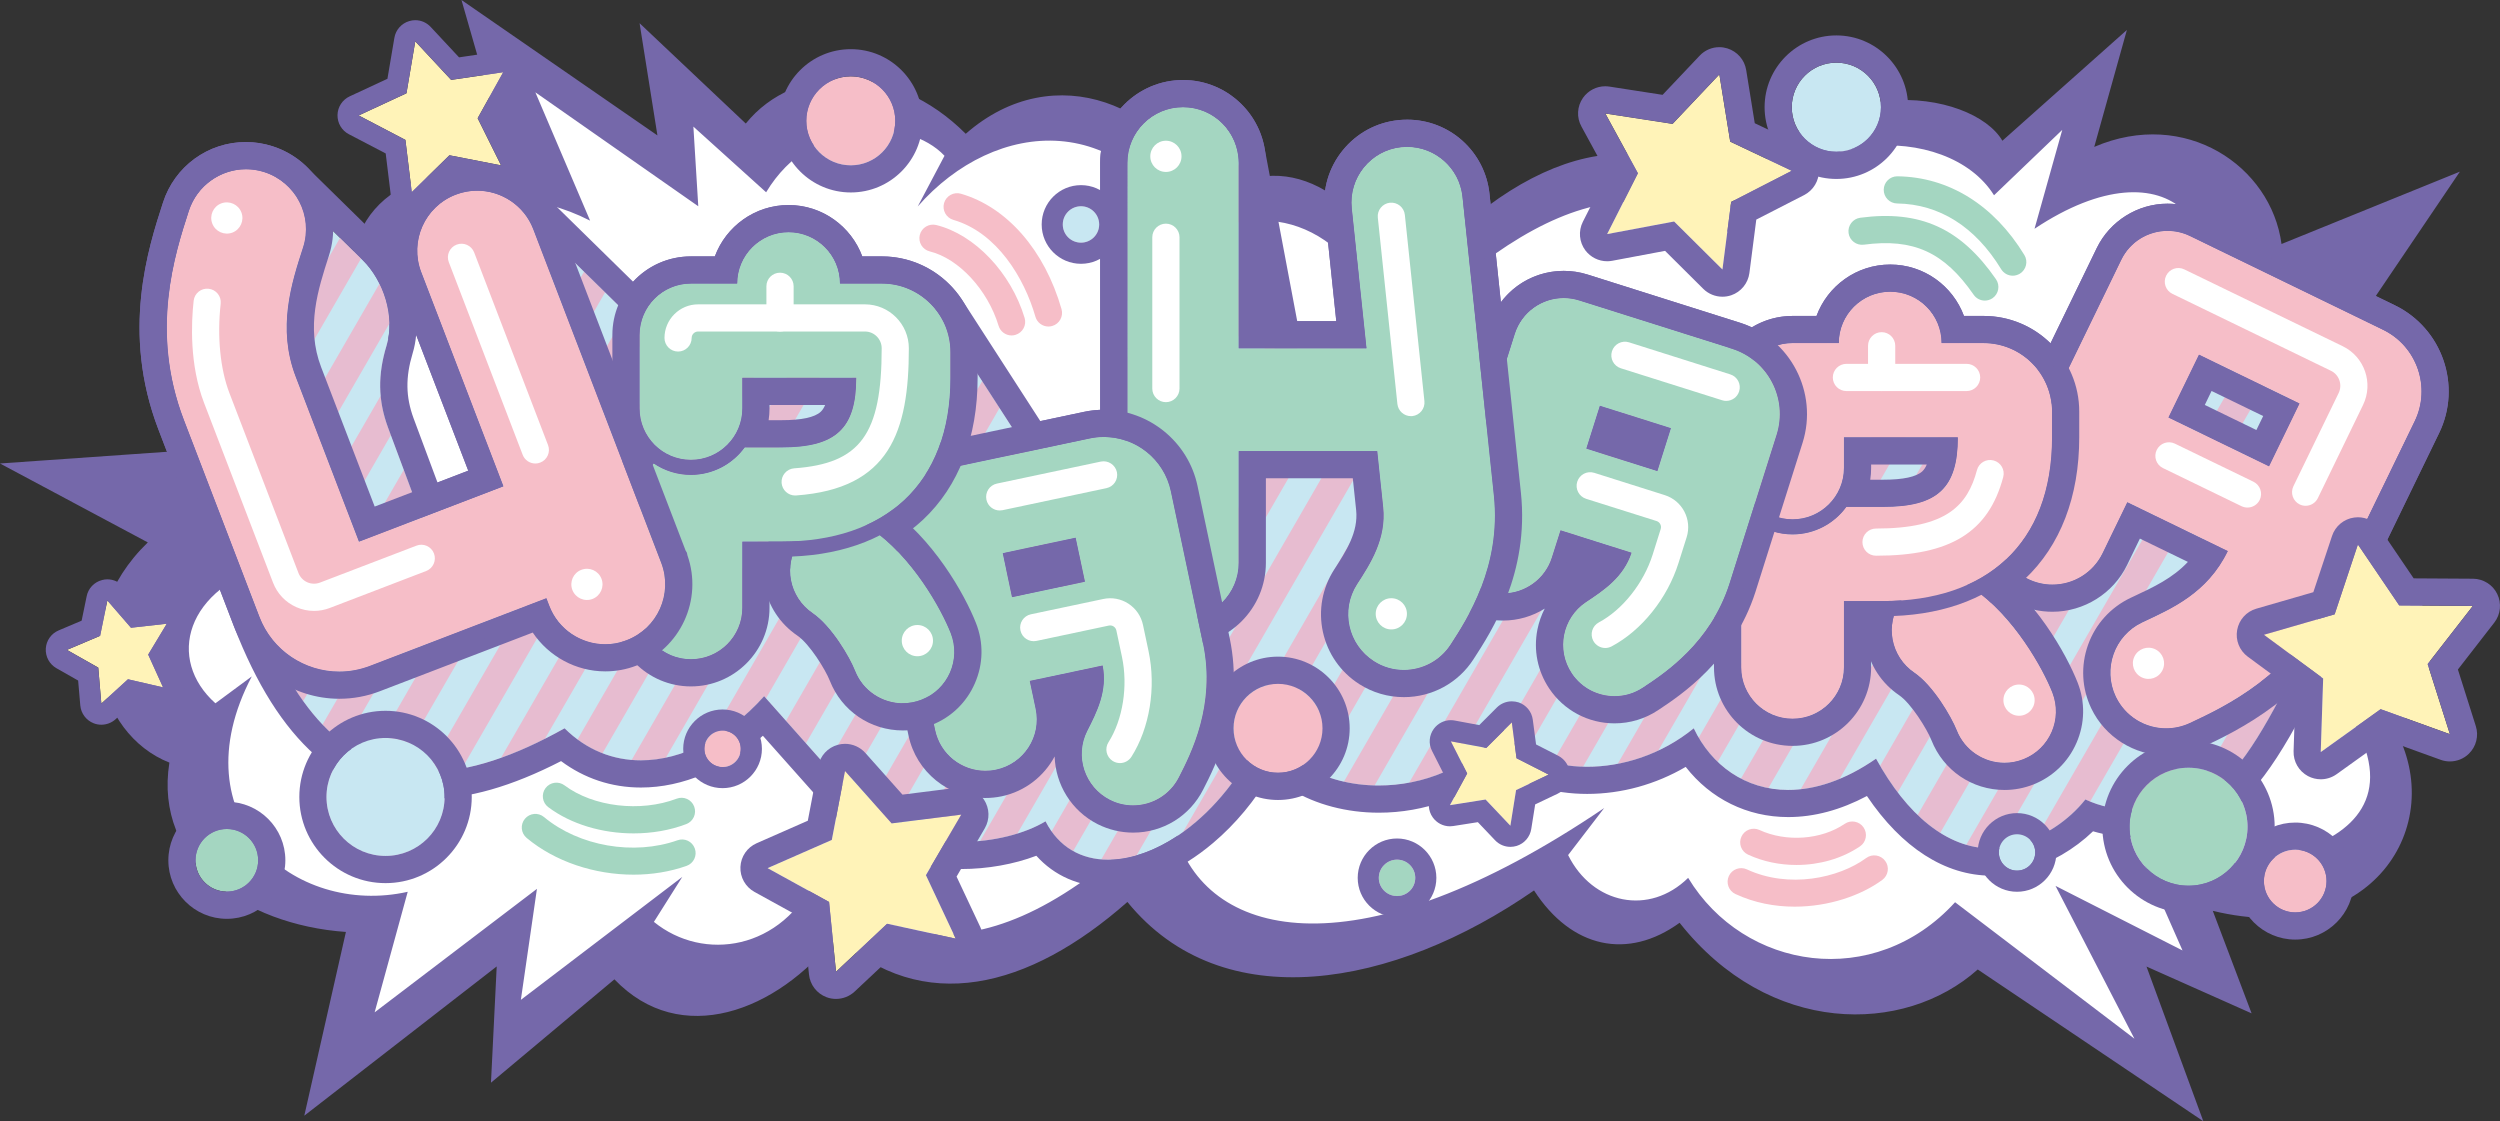 <?xml version="1.0" encoding="utf-8"?>
<!-- Generator: Adobe Illustrator 27.0.1, SVG Export Plug-In . SVG Version: 6.00 Build 0)  -->
<svg version="1.1" id="레이어_1" xmlns="http://www.w3.org/2000/svg" xmlns:xlink="http://www.w3.org/1999/xlink" x="0px"
	 y="0px" viewBox="0 0 720 322.915" enable-background="new 0 0 720 322.915" xml:space="preserve">
<rect x="0" y="0" width="720" height="322.915" fill="#333333" stroke="none"/>
<path fill="#7568AA" d="M176.952,282.049L141.4,311.816l1.651-33.484l-55.414,42.986L99.622,268.4
	c-29.351-2.067-55.387-20.251-50.837-48.77c-21.097-8.281-29.767-40.692-6.214-63.413L0,133.483l64.902-4.55
	c2.886-17.366,17.353-32.665,38.021-38.034c-6.495-22.425,5.033-45.362,44.194-41.389L132.905,0l56.434,39.001l-5.14-32.316
	l30.586,28.894c14.173-17.541,43-17.447,63.346,2.953c25.634-22.466,58.514-8.186,69.546,19.997
	c19.178-16.655,42.745-6.294,56.635,24.52c30.706-38.021,69.922-52.18,94.092-23.486c24.748-41.524,69.773-33.619,78.282-19.031
	l35.86-31.914l-9.408,33.686c26.264-11.274,50.944,5.542,53.937,27.968l51.374-20.842l-35.404,52.34
	c19.098,3.838,25.741,32.841,4,48.167c18.279,8.858,34.088,41.108,12.575,59.816c15.676,28.049-6.778,63.601-52.34,52.569
	l11.18,29.526l-30.278-13.488l16.374,44.557l-64.969-43.711c-21.258,18.964-60.125,19.178-85.866-13.448
	c-14.883,10.79-31.136,7.382-41.926-9.314c-40.396,28.023-89.731,36.96-117.108,3.315c-28.439,25.097-59.064,32.76-83.866,9.877
	C223.736,291.417,195.969,301.898,176.952,282.049"/>
<path fill="#FFFFFF" d="M338.904,241.118l8.978-21.285c-54.152,62.621-89.905,55.803-112.653,32.452
	c-9.918,21.5-32.653,24.802-46.905,13.219l8.173-12.951l-46.489,35.404l4.63-31.968l-46.744,35.565l9.529-34.72
	c-32.572,7.341-66.392-21.097-44.906-62.03l-10.481,7.744c-14.119-12.602-8.911-33.31,17.259-40.491
	c-9.475-28.988,11.596-77.786,64.728-64.07l-20.399-9.099c-12.602-22.923,15.031-41.282,46.328-25.338l-15.769-36.961l46.919,32.814
	l-1.409-22.936l20.95,18.91c13.219-22.05,40.946-21.621,51.374-10.509l-7.717,14.602c22.171-25.338,60.406-29.337,80.068,13.233
	c12.991-16.092,42.745-11.663,53.683,19.312l-15.098,26.023c51.643-58.339,84.859-72.539,117.391-49.428
	c14.615-32.519,60.527-33.82,73.934-12.374l19.648-18.829l-7.985,28.479c39.161-26.09,61.346,0.604,41.818,33.699
	c34.585,2.751,53.173,28.747,33.807,43.147l-13.77-0.831c28.935,15.715,52.85,45.375,25.016,58.608
	c34.196,45.966-30.263,51.991-55.817,46.972l11.569,26.251l-36.584-18.602l22.734,44.02l-51.656-39.309
	c-23.272,25.527-60.769,19.608-76.874-7.019c-11.166,10.978-27.539,7.623-34.572-6.562l10.388-13.542
	C391.177,280.669,348.459,270.631,338.904,241.118"/>
<g>
	<defs>
		<path id="SVGID_1_" d="M324.682,46.908v80.149c-3.369-1.248-7.099-1.57-10.871-0.779l-17.85,3.785l-25.405-39.336
			c-3.677-5.663-9.878-9.032-16.561-9.032h-12.092c0-8.2-6.617-14.83-14.803-14.83c-8.16,0-14.79,6.63-14.79,14.83h-13.326
			c-7.355,0-13.474,5.395-14.602,12.441l-34.303-33.659c-4.657-5.033-12.051-7.006-18.842-4.402
			c-8.898,3.422-13.354,13.407-9.931,22.305l23.661,61.668l-23.553,9.06l-9.663-25.943c-2.926-7.998-2.939-15.299-0.416-23.634
			c2.51-8.334-0.899-18.762-6.871-24.613c0,0-20.883-20.547-20.896-20.547c-1.973-2.161-4.509-3.852-7.489-4.804
			c-9.085-2.899-18.802,2.12-21.701,11.206c-4.201,12.951-11.233,34.599-1.436,60.138l21.742,56.662
			c19.205,49.684,48.891,54.005,87.919,32.183c15.675,15.555,39.43,10.763,57.481-9.247l27.11,30.519
			c13.461,15.151,40.947,13.313,53.938,5.529c11.542,22.869,49.133,8.938,64.258-30.425c3.583,22.023,45.684,29.7,67.412,3.624
			c7.341,13.299,35.176,16.145,54.998,0c8.2,17.219,28.814,25.151,52.502,8.724c10.522,19.218,25.002,29.445,40.785,24.721
			c7.623-2.268,14.602-6.791,19.5-12.951c9.113,4.268,21.607,4.442,34.612-1.596c7.247-3.342,15.568-15.367,24.895-34.558
			l35.323-72.767c4.764-9.798,0.671-21.594-9.127-26.358l-55.575-26.99c-7.354-3.57-16.212-0.509-19.782,6.845l-20.091,41.376
			c-1.167-9.797-9.488-17.38-19.581-17.38h-12.079c0-8.173-6.63-14.803-14.803-14.803c-8.173,0-14.789,6.63-14.789,14.803h-13.34
			c-4.402,0-8.361,1.945-11.072,5.006c-1.852-1.463-3.986-2.644-6.375-3.395l-43.98-13.904c-7.797-2.456-16.105,1.865-18.561,9.663
			l-8.2,25.928l-6.885-65.466c-0.94-8.804-8.804-15.192-17.622-14.279c-8.817,0.926-15.192,8.83-14.266,17.634l4.241,40.302h-26.425
			l-10.656-56.407c-1.396-7.408-7.905-13.031-15.729-13.031C331.862,30.871,324.682,38.05,324.682,46.908"/>
	</defs>
	<clipPath id="SVGID_00000122678115463616993200000001596417478577197483_">
		<use xlink:href="#SVGID_1_"  overflow="visible"/>
	</clipPath>
	
		<rect x="18.503" y="-15.485" clip-path="url(#SVGID_00000122678115463616993200000001596417478577197483_)" fill="#C8E7F2" width="683.219" height="328.686"/>
	<path clip-path="url(#SVGID_00000122678115463616993200000001596417478577197483_)" fill="#E7BCD0" d="M620.842-15.486
		L431.048,313.2h9.488L630.317-15.486H620.842z M488.005-15.486L298.223,313.2h9.488L497.493-15.486H488.005z M601.852-15.486
		L412.071,313.2h9.488L611.34-15.486H601.852z M639.806-15.486L450.024,313.2h9.488L649.294-15.486H639.806z M658.783-15.486
		L469.001,313.2h9.488L668.271-15.486H658.783z M582.875-15.486L393.094,313.2h9.488L592.363-15.486H582.875z M525.958-15.486
		L336.177,313.2h9.475L535.447-15.486H525.958z M506.982-15.486L317.2,313.2h9.488L516.47-15.486H506.982z M677.76-15.486
		L487.978,313.2h9.488L687.248-15.486H677.76z M544.935-15.486L355.154,313.2h9.475L554.41-15.486H544.935z M563.912-15.486
		L374.117,313.2h9.488L573.387-15.486H563.912z M668.245,313.2l33.471-57.977v-16.44L658.756,313.2H668.245z M469.028-15.486
		L279.246,313.2h9.488L478.516-15.486H469.028z M649.268,313.2l52.447-90.844v-16.427L639.779,313.2H649.268z M701.715,313.2v-8.683
		l-5.006,8.683H701.715z M687.221,313.2l14.494-25.124v-16.413L677.733,313.2H687.221z M696.736-15.486L506.955,313.2h9.488
		L701.715-7.701v-7.784H696.736z M630.291,313.2l71.424-123.725v-16.414l-80.9,140.139H630.291z M554.397,313.2L701.715,58.033
		V41.606L544.909,313.2H554.397z M535.42,313.2L701.715,25.166V8.739L525.932,313.2H535.42z M592.337,313.2l109.378-189.447v-16.427
		L582.848,313.2H592.337z M573.36,313.2L701.715,90.9V74.46L563.885,313.2H573.36z M611.327,313.2l90.388-156.579v-16.427
		L601.839,313.2H611.327z M89.491-15.486L18.51,107.448v16.427L98.98-15.486H89.491z M146.435-15.486L18.51,206.049v16.414
		L155.924-15.486H146.435z M165.412-15.486L18.51,238.903v16.441l156.391-270.83H165.412z M203.366-15.486L18.51,304.651v8.549
		h4.536L212.854-15.486H203.366z M184.403-15.486L18.51,271.771v16.427L193.878-15.486H184.403z M127.472-15.486L18.51,173.183
		v16.413L136.947-15.486H127.472z M70.515-15.486L18.51,74.581v16.427L79.99-15.486H70.515z M18.51-15.486v7.865l4.55-7.865H18.51z
		 M32.548-15.486L18.51,8.833v16.414l23.527-40.732H32.548z M108.468-15.486L18.51,140.315v16.427L117.97-15.486H108.468z
		 M222.343-15.486L32.534,313.2h9.488L231.831-15.486H222.343z M51.525-15.486L18.51,41.713v16.414l42.504-73.613H51.525z
		 M412.097-15.486L222.316,313.2h9.488L421.586-15.486H412.097z M393.121-15.486L203.339,313.2h9.488L402.609-15.486H393.121z
		 M241.32-15.486L51.511,313.2H61L250.808-15.486H241.32z M431.074-15.486L241.293,313.2h9.488L440.563-15.486H431.074z
		 M450.051-15.486L260.27,313.2h9.488L459.539-15.486H450.051z M355.18-15.486L165.399,313.2h9.475L364.656-15.486H355.18z
		 M374.157-15.486L184.376,313.2h9.475L383.632-15.486H374.157z M260.297-15.486L70.488,313.2h9.488L269.785-15.486H260.297z
		 M279.273-15.486L89.465,313.2h9.488L288.748-15.486H279.273z M336.203-15.486L146.408,313.2h9.488L345.679-15.486H336.203z
		 M298.25-15.486L108.442,313.2h9.502L307.725-15.486H298.25z M317.227-15.486L127.445,313.2h9.475L326.715-15.486H317.227z"/>
</g>
<path fill="#7568AA" d="M340.713,30.867c7.837,0,14.333,5.623,15.742,13.045l10.643,56.407h26.439l-4.241-40.316
	c-0.926-8.803,5.449-16.695,14.266-17.621c0.564-0.053,1.128-0.08,1.691-0.08c8.106,0,15.058,6.12,15.93,14.346l6.871,65.467
	l8.2-25.943c2-6.294,7.824-10.333,14.105-10.333c1.477,0,2.98,0.228,4.456,0.698l43.993,13.89c2.389,0.765,4.523,1.919,6.361,3.409
	c2.724-3.073,6.67-5.02,11.085-5.02h13.327c0-8.173,6.63-14.803,14.803-14.803c8.173,0,14.789,6.63,14.789,14.803h12.092
	c10.093,0,18.413,7.583,19.581,17.38l20.078-41.362c2.563-5.274,7.837-8.335,13.326-8.335c2.174,0,4.375,0.47,6.456,1.477
	l55.575,26.989c9.797,4.764,13.89,16.561,9.139,26.371l-35.337,72.754c-9.314,19.191-17.648,31.216-24.895,34.571
	c-6.939,3.221-13.757,4.671-19.97,4.671c-5.422,0-10.401-1.101-14.628-3.087c-4.898,6.161-11.877,10.697-19.5,12.964
	c-2.577,0.765-5.113,1.141-7.61,1.141c-12.789,0-24.385-9.784-33.176-25.862c-9.059,6.281-17.661,9.006-25.311,9.006
	c-12.334,0-22.144-7.113-27.19-17.742c-9.448,7.69-20.695,11.072-30.693,11.072c-10.992,0-20.467-4.093-24.305-11.072
	c-9.609,11.542-23.231,16.467-35.726,16.467c-15.729,0-29.7-7.81-31.7-20.077c-10.173,26.465-30.518,41.443-46.247,41.443
	c-7.663,0-14.226-3.557-18.011-11.045c-5.959,3.583-14.977,5.918-24.291,5.918c-10.978,0-22.359-3.235-29.646-11.434l-27.11-30.518
	c-10.777,11.958-23.593,18.467-35.498,18.467c-8.039,0-15.662-2.966-21.97-9.22c-14.347,8.026-27.418,12.521-39.189,12.521
	c-20.252,0-36.585-13.286-48.731-44.704l-21.741-56.662c-9.797-25.526-2.765-47.187,1.436-60.138
	c2.335-7.341,9.126-12.025,16.44-12.025c1.745,0,3.503,0.269,5.248,0.819c2.979,0.953,5.516,2.643,7.489,4.804
	c0.014,0.014,20.91,20.547,20.91,20.547c5.959,5.851,9.381,16.279,6.858,24.613c-2.523,8.348-2.51,15.649,0.43,23.634l9.663,25.942
	l23.553-9.046l-23.674-61.681c-3.409-8.897,1.033-18.883,9.945-22.305c2.027-0.765,4.107-1.141,6.16-1.141
	c4.805,0,9.421,2.027,12.683,5.543l34.303,33.659c1.128-7.046,7.234-12.454,14.602-12.454h13.326c0-8.173,6.617-14.803,14.79-14.803
	c8.173,0,14.803,6.63,14.803,14.803h12.079c6.697,0,12.897,3.381,16.561,9.045l25.418,39.336l17.85-3.771
	c1.369-0.309,2.738-0.443,4.093-0.443c2.348,0,4.644,0.43,6.777,1.208V46.904C324.689,38.046,331.856,30.867,340.713,30.867
	 M340.713,23.042c-13.152,0-23.862,10.696-23.862,23.862v71.129c-1.557,0.053-3.127,0.255-4.657,0.577l-12.575,2.671L277.14,86.468
	c-5.14-7.905-13.783-12.629-23.151-12.629h-5.65c-3.194-8.616-11.502-14.789-21.232-14.789c-9.717,0-18.038,6.174-21.231,14.789
	h-6.885c-6.576,0-12.522,2.765-16.669,7.288l-26.64-26.13c-4.724-5.019-11.381-7.905-18.279-7.905c-3.073,0-6.093,0.564-8.965,1.664
	c-6.267,2.416-11.22,7.113-13.944,13.232c-1.422,3.181-2.16,6.536-2.201,9.918c-0.725-0.899-1.503-1.772-2.321-2.577L99.503,59.05
	l-7.18-7.045l-2.375-2.335c-0.228-0.229-0.456-0.456-0.685-0.671c-2.952-3.195-6.683-5.583-10.817-6.899
	c-2.469-0.778-5.033-1.194-7.623-1.194c-10.965,0-20.574,7.032-23.902,17.487c-4.214,12.978-12.079,37.216-1.288,65.318
	l21.741,56.663c6.469,16.735,14.132,28.881,23.419,37.162c9.341,8.348,20.332,12.561,32.626,12.561
	c11.421,0,23.942-3.583,38.168-10.898c6.71,4.993,14.548,7.61,22.99,7.61c12.038,0,24.291-5.247,35.135-14.91l21.621,24.318
	c8.052,9.073,20.654,14.065,35.498,14.065c7.556,0,15.206-1.383,21.634-3.825c5.154,5.758,12.374,8.951,20.668,8.951
	c9.891,0,20.641-4.482,30.264-12.656c6.402-5.408,12.011-12.159,16.588-19.902c1.771,1.705,3.784,3.248,6.012,4.617
	c6.966,4.241,15.863,6.59,25.083,6.59c13.22,0,25.728-4.631,35.431-12.898c6.093,4.778,14.722,7.489,24.6,7.489
	c9.918,0,19.741-2.738,28.371-7.784c7.14,9.18,17.688,14.454,29.512,14.454c7.489,0,15.085-2.04,22.681-6.066
	c9.998,14.857,22.506,22.936,35.806,22.936c3.275,0,6.576-0.51,9.851-1.476c7.355-2.201,14.092-6.133,19.46-11.3
	c3.919,1.154,8.119,1.745,12.427,1.745c7.717,0,15.541-1.812,23.258-5.396c8.884-4.12,17.97-16.266,28.639-38.262l35.337-72.754
	c6.644-13.662,0.913-30.183-12.749-36.827l-55.589-26.976c-3.1-1.516-6.429-2.281-9.864-2.281c-8.616,0-16.601,5.006-20.373,12.75
	l-13.326,27.458c-4.993-4.912-11.837-7.878-19.286-7.878h-5.65c-3.194-8.643-11.515-14.803-21.232-14.803
	c-9.73,0-18.037,6.16-21.232,14.803h-6.898c-4.16,0-8.213,1.154-11.716,3.288c-1.087-0.509-2.215-0.94-3.369-1.315l-43.98-13.904
	c-2.228-0.698-4.523-1.047-6.831-1.047c-7.301,0-13.931,3.449-18.118,9.046l-3.275-31.217
	c-1.288-12.199-11.475-21.379-23.714-21.379c-0.832,0-1.678,0.053-2.51,0.134c-6.348,0.657-12.038,3.757-16.051,8.71
	c-4.013,4.952-5.851,11.18-5.181,17.514h0.014c0.174,1.798,0.819,8.025,3.315,31.659h-11.247l-9.435-50.019
	C362.012,31.202,352.161,23.042,340.713,23.042 M125.996,138.956l-6.898-18.52c-2.255-6.174-2.335-11.757-0.269-18.642
	c0.523-1.705,0.859-3.49,1.02-5.328l15.004,39.081L125.996,138.956z"/>
<rect x="361.79" y="78.85" fill="#7568AA" width="7.18" height="16.198"/>
<path fill="#7568AA" d="M624.247,66.498c2.175,0,4.375,0.47,6.469,1.476l55.562,26.99c9.811,4.764,13.891,16.561,9.14,26.371
	l-24.949,51.388c-10.576,21.741-29.431,30.653-39.753,35.497c-2.227,1.034-4.563,1.53-6.871,1.53
	c-5.999,0-11.743-3.355-14.495-9.126c-3.798-7.999-0.389-17.568,7.596-21.365c8.442-3.96,18.762-8.375,24.667-20.547l-28.948-14.065
	l-7.126,14.696c-2.778,5.691-8.495,9.019-14.44,9.019c-2.348,0-4.738-0.523-6.992-1.61c-7.959-3.865-11.287-13.461-7.408-21.419
	l34.236-70.499C613.484,69.558,618.758,66.498,624.247,66.498 M653.478,134.299l8.777-18.091l-28.948-14.065l-8.791,18.104
	L653.478,134.299 M624.247,58.661c-8.602,0-16.601,5.006-20.359,12.75l-34.236,70.499c-5.744,11.837-0.791,26.143,11.045,31.887
	c3.275,1.597,6.778,2.389,10.401,2.389c9.086,0,17.514-5.261,21.487-13.421l3.704-7.65l13.823,6.71
	c-4.375,4.697-9.971,7.301-15.447,9.864l-1.033,0.483c-5.798,2.765-10.147,7.569-12.28,13.568
	c-2.134,6.012-1.812,12.481,0.926,18.252c3.932,8.254,12.401,13.582,21.567,13.582c3.543,0,6.965-0.752,10.2-2.255
	c10.266-4.831,31.646-14.857,43.456-39.174l24.949-51.401c6.643-13.662,0.926-30.183-12.75-36.827l-55.575-26.976
	C631.012,59.426,627.697,58.661,624.247,58.661 M634.984,116.624l1.945-4.026l14.87,7.221l-1.959,4.026L634.984,116.624z"/>
<path fill="#F6BEC8" d="M686.287,94.957l-55.575-26.989c-7.355-3.557-16.212-0.496-19.782,6.858l-34.236,70.499
	c-3.879,7.972-0.55,17.568,7.422,21.433c7.958,3.865,17.554,0.537,21.419-7.421l7.126-14.695l28.949,14.064
	c-5.905,12.172-16.226,16.601-24.654,20.547c-7.999,3.811-11.407,13.381-7.596,21.365c3.798,7.999,13.34,11.354,21.352,7.61
	c10.32-4.858,29.19-13.77,39.752-35.511l24.949-51.387C700.177,111.531,696.084,99.735,686.287,94.957 M624.512,120.241l8.79-18.104
	l28.962,14.065l-8.791,18.104L624.512,120.241z"/>
<path fill="#7568AA" d="M624.251,66.5c2.16,0,4.375,0.47,6.455,1.476l55.575,26.99c9.798,4.764,13.891,16.56,9.14,26.358
	l-24.962,51.401c-10.563,21.741-29.418,30.653-39.753,35.497c-2.214,1.034-4.563,1.53-6.858,1.53
	c-5.999,0-11.743-3.355-14.495-9.126c-3.797-7.999-0.402-17.568,7.597-21.365c8.441-3.96,18.748-8.375,24.667-20.547l-28.948-14.065
	l-7.14,14.696c-2.765,5.691-8.482,9.019-14.427,9.019c-2.348,0-4.737-0.523-6.992-1.61c-7.972-3.865-11.287-13.461-7.421-21.419
	l34.236-70.499C613.488,69.56,618.762,66.5,624.251,66.5 M653.481,134.301l8.777-18.091l-28.948-14.065l-8.804,18.091
	L653.481,134.301 M624.251,62.138c-7.288,0-14.051,4.241-17.233,10.79l-34.236,70.499c-4.912,10.12-0.685,22.332,9.435,27.244
	c2.792,1.356,5.784,2.054,8.884,2.054c7.757,0,14.951-4.509,18.346-11.488l5.22-10.777l20.869,10.133
	c-5.059,7.557-12.333,10.952-19.392,14.253l-1.047,0.483c-4.939,2.348-8.643,6.456-10.469,11.582
	c-1.825,5.127-1.543,10.656,0.805,15.582c3.355,7.059,10.576,11.623,18.413,11.623c3.019,0,5.959-0.658,8.71-1.959
	c10.683-5.007,30.532-14.32,41.819-37.538l24.949-51.388c5.798-11.944,0.791-26.385-11.139-32.169l-55.589-26.989
	C629.968,62.782,627.163,62.138,624.251,62.138 M630.331,118.236l4.992-10.293l21.125,10.267l-4.993,10.293L630.331,118.236z"/>
<path fill="#FFFFFF" d="M647.277,146.178c-0.577,0-1.168-0.134-1.719-0.389l-22.614-10.978c-1.945-0.94-2.751-3.288-1.812-5.22
	c0.953-1.959,3.289-2.765,5.234-1.825l22.614,10.964c1.946,0.953,2.765,3.288,1.825,5.234
	C650.122,145.36,648.713,146.178,647.277,146.178"/>
<path fill="#FFFFFF" d="M664.028,145.666c-0.578,0-1.168-0.12-1.719-0.389c-1.932-0.953-2.751-3.274-1.811-5.233l13.031-26.841
	c1.154-2.389,0.161-5.288-2.241-6.429l-45.63-22.144c-1.946-0.94-2.751-3.288-1.812-5.22c0.94-1.959,3.275-2.778,5.234-1.826
	l45.63,22.131c6.281,3.059,8.898,10.629,5.852,16.91l-13.018,26.841C666.872,144.848,665.464,145.666,664.028,145.666"/>
<path fill="#FFFFFF" d="M622.809,192.993c-1.088,2.242-3.771,3.168-5.999,2.081c-2.241-1.074-3.181-3.771-2.094-5.999
	c1.087-2.241,3.771-3.167,6.012-2.08C622.956,188.082,623.896,190.766,622.809,192.993"/>
<path fill="#7568AA" d="M559.645,166.677c2.858,0,5.757,0.832,8.294,2.55c12.132,8.24,20.44,23.392,23.137,30.237
	c2.979,7.61-0.752,16.198-8.361,19.191c-1.772,0.698-3.611,1.034-5.409,1.034c-5.905,0-11.488-3.557-13.77-9.395
	c-1.503-3.811-6.791-12.897-12.213-16.574c-6.777-4.59-8.522-13.797-3.945-20.561C550.25,168.945,554.907,166.677,559.645,166.677
	 M559.645,158.839c-7.516,0-14.521,3.704-18.736,9.932c-3.395,4.993-4.643,11.031-3.503,16.95
	c1.127,5.931,4.509,11.085,9.515,14.481c3.517,2.389,8.093,9.851,9.327,12.964c3.422,8.71,11.689,14.346,21.057,14.346
	c2.832,0,5.623-0.523,8.281-1.57c5.623-2.214,10.052-6.469,12.454-12.025c2.416-5.542,2.537-11.689,0.322-17.325
	c-3.221-8.187-12.334-24.547-26.022-33.847C568.569,160.194,564.181,158.839,559.645,158.839"/>
<path fill="#7568AA" d="M544.386,84.017c8.173,0,14.79,6.629,14.79,14.803h12.092c10.884,0,19.715,8.831,19.715,19.729v7.394
	c0,30.854-19.084,47.174-48.623,47.174h-11.3V192.2c0,8.16-6.63,14.789-14.803,14.789c-8.173,0-14.803-6.629-14.803-14.789v-31.405
	c0-3.945,1.557-7.529,4.08-10.186c3.06,2.081,6.75,3.301,10.723,3.301c6.375,0,12.011-3.127,15.501-7.931h10.602
	c15.675,0,21.5-5.423,21.5-20.038h-32.8v8.818c0,8.186-6.63,14.803-14.803,14.803c-8.173,0-14.803-6.616-14.803-14.803v-21.152
	c0-8.173,6.63-14.789,14.803-14.789h13.326C529.583,90.646,536.214,84.017,544.386,84.017 M544.386,76.192
	c-9.73,0-18.051,6.16-21.232,14.803h-6.898c-12.482,0-22.627,10.133-22.627,22.614v21.152c0,4.844,1.53,9.341,4.133,13.018
	c-2.684,3.784-4.133,8.308-4.133,13.018V192.2c0,12.468,10.146,22.614,22.627,22.614c12.481,0,22.627-10.146,22.627-22.614v-11.247
	h3.476c16.789,0,30.894-4.898,40.745-14.145c10.28-9.636,15.716-23.769,15.716-40.867v-7.394c0-15.206-12.361-27.553-27.552-27.553
	h-5.65C562.424,82.352,554.103,76.192,544.386,76.192 M538.884,133.78h16.024c-0.335,0.832-0.765,1.463-1.261,1.946
	c-1.731,1.61-5.529,2.43-11.287,2.43h-3.731c0.174-1.114,0.255-2.241,0.255-3.395V133.78z"/>
<path fill="#F6BEC8" d="M563.53,210.294c2.993,7.61,11.582,11.354,19.191,8.362c7.609-2.993,11.34-11.583,8.347-19.191
	c-2.683-6.845-11.004-21.997-23.123-30.237c-6.764-4.59-15.971-2.832-20.56,3.933c-4.59,6.764-2.832,15.971,3.932,20.56
	C556.739,197.397,562.026,206.483,563.53,210.294"/>
<path fill="#7568AA" d="M559.645,166.673c2.858,0,5.757,0.832,8.294,2.563c12.132,8.227,20.44,23.379,23.137,30.237
	c2.979,7.597-0.752,16.199-8.361,19.178c-1.772,0.698-3.611,1.034-5.409,1.034c-5.905,0-11.488-3.557-13.77-9.395
	c-1.503-3.811-6.791-12.897-12.213-16.574c-6.777-4.59-8.522-13.784-3.945-20.547C550.25,168.941,554.907,166.673,559.645,166.673
	 M559.645,162.324c-6.362,0-12.294,3.127-15.863,8.402c-2.872,4.214-3.919,9.314-2.953,14.346c0.953,5.02,3.811,9.382,8.052,12.24
	c4.362,2.965,9.22,11.071,10.602,14.575c2.899,7.381,9.904,12.145,17.823,12.145c2.403,0,4.751-0.456,7.005-1.329
	c4.751-1.879,8.509-5.476,10.549-10.186c2.04-4.671,2.134-9.878,0.269-14.642c-2.872-7.301-11.73-23.419-24.748-32.25
	C567.2,163.465,563.483,162.324,559.645,162.324"/>
<path fill="#F6BEC8" d="M590.987,118.551c0-10.897-8.831-19.741-19.729-19.741H559.18c0-8.16-6.63-14.79-14.803-14.79
	c-8.173,0-14.789,6.63-14.789,14.79h-13.327c-8.173,0-14.803,6.616-14.803,14.803v21.151c0,8.173,6.63,14.803,14.803,14.803
	c8.173,0,14.79-6.63,14.79-14.803v-8.817h32.813c0,14.615-5.838,20.037-21.513,20.037h-10.602
	c-3.476,4.791-9.126,7.932-15.488,7.932c-3.972,0-7.676-1.221-10.736-3.301c-2.51,2.657-4.067,6.24-4.067,10.173v31.405
	c0,8.172,6.63,14.803,14.803,14.803c8.173,0,14.79-6.63,14.79-14.803v-19.085h11.3c29.552,0,48.637-16.306,48.637-47.16V118.551z"/>
<path fill="#7568AA" d="M544.382,84.019c8.173,0,14.79,6.63,14.79,14.79h12.092c10.884,0,19.728,8.844,19.728,19.741v7.395
	c0,30.854-19.084,47.16-48.636,47.16h-11.3v19.085c0,8.172-6.63,14.803-14.803,14.803c-8.173,0-14.79-6.63-14.79-14.803v-31.405
	c0-3.933,1.544-7.516,4.067-10.173c3.06,2.08,6.75,3.301,10.723,3.301c6.375,0,12.025-3.141,15.501-7.932h10.602
	c15.675,0,21.5-5.422,21.5-20.037h-32.8v8.817c0,8.173-6.63,14.803-14.803,14.803c-8.173,0-14.79-6.63-14.79-14.803v-21.151
	c0-8.186,6.617-14.803,14.79-14.803h13.326C529.579,90.649,536.209,84.019,544.382,84.019 M544.382,79.671
	c-9.059,0-16.669,6.321-18.654,14.789h-9.475c-10.549,0-19.151,8.603-19.151,19.151v21.151c0,5.02,1.959,9.596,5.127,13.018
	c-3.302,3.543-5.127,8.159-5.127,13.005v31.405c0,10.548,8.603,19.15,19.151,19.15c10.562,0,19.151-8.603,19.151-19.15v-14.723
	h6.952c15.903,0,29.163-4.563,38.369-13.192c9.556-8.965,14.615-22.225,14.615-38.33v-7.395c0-13.286-10.804-24.09-24.076-24.09
	h-8.227C561.051,85.993,553.441,79.671,544.382,79.671 M535.404,130.294h23.902c-0.966,8.684-5.382,11.341-16.95,11.341h-8.227
	c0.818-2.121,1.275-4.442,1.275-6.872V130.294z"/>
<path fill="#FFFFFF" d="M566.38,112.627h-34.612c-2.161,0-3.919-1.758-3.919-3.919c0-2.16,1.758-3.919,3.919-3.919h34.612
	c2.16,0,3.919,1.759,3.919,3.919C570.299,110.869,568.541,112.627,566.38,112.627"/>
<path fill="#FFFFFF" d="M540.3,160.045c-2.161,0-3.919-1.744-3.919-3.919c0-2.16,1.758-3.905,3.919-3.905
	c20.399,0,26.371-6.737,29.069-16.843c0.55-2.081,2.697-3.329,4.791-2.765c2.094,0.564,3.329,2.697,2.765,4.791
	C572.697,153.281,561.733,160.045,540.3,160.045"/>
<path fill="#FFFFFF" d="M541.912,112.627c-2.161,0-3.919-1.758-3.919-3.919v-9.126c0-2.161,1.758-3.919,3.919-3.919
	c2.16,0,3.919,1.758,3.919,3.919v9.126C545.831,110.869,544.072,112.627,541.912,112.627"/>
<path fill="#FFFFFF" d="M585.975,201.643c0,2.497-2.013,4.496-4.496,4.496s-4.496-1.999-4.496-4.496
	c0-2.483,2.013-4.495,4.496-4.495S585.975,199.16,585.975,201.643"/>
<path fill="#7568AA" d="M450.359,85.838c1.476,0,2.979,0.229,4.469,0.698l43.98,13.891c10.387,3.288,16.145,14.36,12.87,24.761
	l-13.568,42.919c-5.475,17.045-18.521,25.674-24.909,29.888c-2.523,1.692-5.382,2.51-8.213,2.51c-4.778,0-9.462-2.308-12.307-6.563
	c-4.549-6.791-2.724-15.984,4.067-20.533c5.113-3.382,10.817-7.167,13.139-14.213l-20.453-6.469l-2.483,7.811
	c-1.986,6.321-7.811,10.36-14.105,10.36c-1.476,0-2.979-0.228-4.456-0.698c-7.797-2.456-12.119-10.777-9.649-18.574l17.514-55.441
	C438.253,89.878,444.078,85.838,450.359,85.838 M477.321,135.683l3.906-12.361l-20.466-6.456l-3.906,12.334L477.321,135.683
	 M450.359,78.013c-9.905,0-18.588,6.362-21.567,15.81l-17.527,55.454c-3.758,11.891,2.872,24.64,14.763,28.398
	c2.215,0.698,4.509,1.047,6.818,1.047c4.389,0,8.522-1.248,12.038-3.449c-0.966,1.892-1.678,3.906-2.107,6.039
	c-1.168,5.932,0.04,11.958,3.395,16.977c4.201,6.294,11.233,10.038,18.816,10.038c4.469,0,8.817-1.315,12.548-3.798
	c6.509-4.308,21.714-14.359,28.022-34.021l13.582-42.973c4.576-14.481-3.49-29.995-17.971-34.571L457.19,79.06
	C454.962,78.362,452.667,78.013,450.359,78.013"/>
<path fill="#A4D6C1" d="M498.806,100.419l-43.979-13.891c-7.798-2.456-16.105,1.866-18.574,9.649l-17.514,55.454
	c-2.469,7.797,1.852,16.105,9.65,18.575c7.784,2.456,16.105-1.866,18.561-9.663l2.483-7.81l20.453,6.455
	c-2.322,7.059-8.025,10.844-13.139,14.226c-6.791,4.55-8.603,13.729-4.066,20.521c4.549,6.791,13.729,8.616,20.52,4.066
	c6.388-4.214,19.433-12.844,24.909-29.902l13.569-42.919C514.951,114.792,509.194,103.72,498.806,100.419 M456.853,129.206
	l3.905-12.347l20.466,6.469l-3.905,12.348L456.853,129.206z"/>
<path fill="#7568AA" d="M450.36,85.83c1.477,0,2.98,0.229,4.456,0.698l43.993,13.891c10.387,3.301,16.145,14.373,12.87,24.761
	l-13.568,42.919c-5.476,17.058-18.521,25.674-24.909,29.902c-2.523,1.691-5.382,2.496-8.213,2.496
	c-4.778,0-9.461-2.294-12.307-6.562c-4.549-6.791-2.724-15.971,4.053-20.521c5.127-3.381,10.831-7.167,13.139-14.226l-20.44-6.455
	l-2.483,7.81c-1.986,6.321-7.824,10.347-14.105,10.347c-1.477,0-2.98-0.215-4.456-0.684c-7.797-2.47-12.119-10.777-9.663-18.575
	l17.527-55.454C438.254,89.87,444.079,85.83,450.36,85.83 M477.322,135.675l3.906-12.361l-20.467-6.456l-3.905,12.348
	L477.322,135.675 M450.36,81.482c-8.388,0-15.729,5.395-18.252,13.381l-17.527,55.454c-3.168,10.065,2.429,20.855,12.495,24.023
	c1.879,0.604,3.825,0.913,5.771,0.913c8.388,0,15.729-5.395,18.252-13.394l1.155-3.677l11.474,3.637
	c-2.375,3.328-5.919,5.663-9.381,7.958c-8.791,5.892-11.152,17.81-5.288,26.587c3.57,5.315,9.515,8.495,15.93,8.495
	c3.785,0,7.462-1.127,10.629-3.248c6.697-4.415,20.681-13.635,26.626-32.169l13.582-42.933c3.999-12.683-3.047-26.224-15.716-30.223
	l-43.966-13.904C454.252,81.791,452.306,81.482,450.36,81.482 M462.318,126.374l1.275-4.066l12.173,3.852l-1.288,4.053
	L462.318,126.374z"/>
<path fill="#FFFFFF" d="M497.142,115.458c-0.389,0-0.792-0.053-1.181-0.188l-29.163-9.206c-2.067-0.658-3.207-2.846-2.55-4.912
	c0.658-2.067,2.845-3.208,4.912-2.563l29.163,9.233c2.054,0.644,3.208,2.845,2.55,4.898
	C500.349,114.398,498.806,115.458,497.142,115.458"/>
<path fill="#FFFFFF" d="M462.318,186.624c-1.396,0-2.751-0.764-3.463-2.08c-1.006-1.906-0.295-4.282,1.624-5.301
	c6.805-3.623,12.871-11.273,15.474-19.473l2.322-7.394c0.322-0.967-0.228-2.013-1.195-2.322l-20.292-6.402
	c-2.053-0.658-3.194-2.859-2.55-4.912c0.658-2.067,2.845-3.221,4.912-2.563l20.292,6.415c5.087,1.61,7.919,7.045,6.308,12.145
	l-2.335,7.395c-3.221,10.213-10.602,19.419-19.259,24.023C463.566,186.463,462.935,186.624,462.318,186.624"/>
<path fill="#7568AA" d="M340.713,30.871c8.857,0,16.024,7.181,16.024,16.025v53.428h36.813l-4.241-40.316
	c-0.926-8.804,5.449-16.696,14.266-17.635c0.564-0.04,1.127-0.066,1.691-0.066c8.106,0,15.058,6.12,15.93,14.346l9.046,86.107
	c2.147,20.373-7.65,35.457-12.427,42.812c-3.06,4.777-8.227,7.381-13.501,7.381c-2.966,0-5.972-0.818-8.643-2.537
	c-7.448-4.791-9.622-14.695-4.845-22.158c3.798-5.838,8.482-13.058,7.529-22.144l-1.704-16.199h-39.913v32.156
	c0,8.858-7.167,16.038-16.024,16.038c-8.858,0-16.024-7.18-16.024-16.038V46.895C324.689,38.051,331.856,30.871,340.713,30.871
	 M340.713,23.046c-13.152,0-23.862,10.697-23.862,23.849v115.176c0,13.166,10.71,23.862,23.862,23.862
	c13.152,0,23.862-10.696,23.862-23.862V137.74h25.029l0.967,9.18c0.657,6.334-2.885,11.783-6.295,17.071l-0.013,0.014l-0.027,0.04
	c-3.435,5.355-4.59,11.743-3.234,17.97c1.369,6.227,5.073,11.542,10.441,14.991c3.852,2.47,8.294,3.771,12.87,3.771
	c8.16,0,15.675-4.093,20.077-10.952c5.234-8.052,16.064-24.774,13.635-47.885l-9.045-86.106
	c-1.289-12.186-11.475-21.366-23.714-21.366c-0.832,0-1.678,0.04-2.51,0.121c-6.348,0.671-12.038,3.771-16.051,8.723
	c-4.013,4.952-5.851,11.18-5.18,17.501h0.014c0.174,1.799,0.819,8.039,3.315,31.673h-20.278v-45.59
	C364.575,33.743,353.865,23.046,340.713,23.046"/>
<path fill="#A4D6C1" d="M430.241,142.757l-9.046-86.106c-0.926-8.804-8.818-15.192-17.622-14.266
	c-8.817,0.926-15.192,8.817-14.266,17.621l4.241,40.315h-36.813V46.894c0-8.844-7.167-16.025-16.024-16.025
	c-8.858,0-16.024,7.181-16.024,16.025v115.176c0,8.858,7.167,16.038,16.024,16.038c8.858,0,16.024-7.18,16.024-16.038v-32.156
	h39.913l1.705,16.198c0.953,9.086-3.731,16.306-7.529,22.144c-4.778,7.462-2.604,17.366,4.845,22.158
	c7.448,4.778,17.366,2.617,22.144-4.845C422.591,178.215,432.388,163.143,430.241,142.757"/>
<path fill="#7568AA" d="M340.713,30.868c8.857,0,16.024,7.18,16.024,16.038v53.414h36.813l-4.241-40.315
	c-0.926-8.804,5.449-16.696,14.266-17.622c0.564-0.053,1.127-0.08,1.691-0.08c8.106,0,15.058,6.12,15.93,14.347l9.046,86.106
	c2.147,20.387-7.65,35.458-12.427,42.826c-3.06,4.764-8.227,7.367-13.501,7.367c-2.966,0-5.972-0.818-8.643-2.536
	c-7.448-4.791-9.622-14.696-4.845-22.144c3.798-5.851,8.482-13.072,7.529-22.158l-1.704-16.198h-39.913v32.169
	c0,8.844-7.167,16.025-16.024,16.025c-8.858,0-16.024-7.181-16.024-16.025V46.906C324.689,38.048,331.856,30.868,340.713,30.868
	 M340.713,26.519c-11.233,0-20.386,9.153-20.386,20.387v115.176c0,11.234,9.153,20.373,20.386,20.373
	c11.233,0,20.386-9.139,20.386-20.373v-27.821h31.632l1.302,12.294c0.792,7.556-3.275,13.824-6.845,19.339
	c-2.966,4.617-3.946,10.066-2.778,15.367c1.168,5.328,4.321,9.878,8.911,12.803c3.288,2.134,7.086,3.248,10.992,3.248
	c6.979,0,13.394-3.516,17.165-9.395c4.979-7.676,15.394-23.701,13.085-45.617l-9.046-86.106c-1.1-10.388-9.797-18.239-20.251-18.239
	c-0.711,0-1.436,0.026-2.147,0.093c-5.409,0.577-10.281,3.222-13.716,7.448c-3.422,4.228-4.993,9.556-4.429,14.965l0.014-0.014
	c0.134,1.383,0.765,7.355,3.731,35.511h-27.62V46.906C361.099,35.672,351.946,26.519,340.713,26.519"/>
<path fill="#FFFFFF" d="M335.778,115.825c-2.161,0-3.919-1.758-3.919-3.905V68.33c0-2.161,1.758-3.92,3.919-3.92
	c2.16,0,3.919,1.759,3.919,3.92v43.59C339.697,114.067,337.939,115.825,335.778,115.825"/>
<path fill="#FFFFFF" d="M406.342,119.848c-1.973,0-3.677-1.489-3.892-3.503l-5.637-53.656c-0.228-2.147,1.329-4.066,3.476-4.308
	c2.161-0.215,4.08,1.342,4.308,3.49l5.636,53.656c0.228,2.147-1.329,4.066-3.476,4.308
	C406.623,119.848,406.476,119.848,406.342,119.848"/>
<path fill="#FFFFFF" d="M405.196,176.781c0,2.497-2.013,4.496-4.496,4.496s-4.496-1.999-4.496-4.496
	c0-2.483,2.013-4.495,4.496-4.495S405.196,174.298,405.196,176.781"/>
<path fill="#FFFFFF" d="M340.275,45.025c0,2.497-2.013,4.496-4.496,4.496s-4.496-2-4.496-4.496c0-2.483,2.013-4.495,4.496-4.495
	S340.275,42.542,340.275,45.025"/>
<path fill="#7568AA" d="M317.922,125.838c9.126,0,17.326,6.375,19.285,15.662l9.314,44.033c3.623,17.528-3.476,31.472-6.965,38.29
	c-2.604,5.167-7.811,8.133-13.22,8.133c-2.241,0-4.509-0.51-6.643-1.584c-7.301-3.663-10.24-12.561-6.563-19.849
	c2.778-5.475,5.892-11.582,4.429-18.856l-20.977,4.442l1.691,8.026c1.691,7.998-3.422,15.849-11.408,17.541
	c-1.047,0.215-2.067,0.322-3.087,0.322c-6.845,0-12.991-4.765-14.467-11.743l-12.038-56.89c-1.691-7.999,3.422-15.85,11.421-17.541
	l45.12-9.542C315.198,125.986,316.567,125.838,317.922,125.838 M291.47,171.978l20.99-4.456l-2.671-12.669l-21.003,4.455
	L291.47,171.978 M317.922,118.013c-1.919,0-3.852,0.202-5.731,0.605l-45.12,9.555c-5.905,1.248-10.978,4.724-14.28,9.784
	s-4.429,11.112-3.167,17.031l12.038,56.89c2.201,10.414,11.501,17.944,22.117,17.944c1.57,0,3.154-0.161,4.697-0.483
	c6.791-1.436,12.212-5.798,15.259-11.475c0.255,8.026,4.778,15.649,12.427,19.514c3.154,1.583,6.67,2.416,10.173,2.416
	c8.589,0,16.333-4.764,20.198-12.441c3.556-6.939,11.837-23.164,7.65-43.403l-9.314-44.073
	C342.187,127.207,330.846,118.013,317.922,118.013"/>
<path fill="#A4D6C1" d="M313.812,126.287l-45.12,9.542c-7.999,1.691-13.112,9.542-11.421,17.528l12.051,56.903
	c1.691,7.999,9.542,13.098,17.541,11.407c7.985-1.691,13.099-9.542,11.408-17.527l-1.691-8.026l20.976-4.442
	c1.463,7.274-1.651,13.381-4.429,18.842c-3.677,7.287-0.738,16.185,6.563,19.862c7.301,3.677,16.185,0.725,19.862-6.562
	c3.49-6.818,10.589-20.763,6.965-38.276l-9.314-44.033C334.95,130.837,324.469,124.019,313.812,126.287 M291.467,171.984
	l-2.684-12.669l21.003-4.455l2.671,12.669L291.467,171.984z"/>
<path fill="#7568AA" d="M317.926,125.839c9.112,0,17.313,6.361,19.286,15.662l9.3,44.033c3.623,17.527-3.476,31.471-6.965,38.289
	c-2.59,5.154-7.811,8.133-13.206,8.133c-2.241,0-4.522-0.51-6.656-1.583c-7.287-3.677-10.24-12.575-6.563-19.863
	c2.792-5.462,5.892-11.569,4.442-18.843l-20.99,4.442l1.691,8.026c1.704,7.999-3.409,15.85-11.408,17.528
	c-1.033,0.228-2.067,0.335-3.073,0.335c-6.845,0-12.991-4.778-14.467-11.743l-12.038-56.89c-1.691-7.998,3.409-15.849,11.408-17.541
	l45.12-9.542C315.188,125.987,316.57,125.839,317.926,125.839 M291.46,171.979l21.003-4.455l-2.684-12.67l-20.99,4.455
	L291.46,171.979 M317.926,121.504c-1.678,0-3.369,0.161-5.006,0.523l-45.133,9.555c-10.321,2.174-16.95,12.347-14.763,22.681
	l12.038,56.89c1.866,8.817,9.73,15.192,18.722,15.192c1.329,0,2.657-0.148,3.986-0.416c4.993-1.061,9.287-4,12.079-8.281
	c2.778-4.309,3.745-9.408,2.684-14.427l-0.805-3.758l11.77-2.483c-0.429,4.053-2.362,7.851-4.241,11.556
	c-4.764,9.448-0.953,20.976,8.468,25.727c2.671,1.343,5.637,2.04,8.616,2.04c7.274,0,13.823-4.027,17.098-10.536
	c3.65-7.14,11.273-22.05,7.341-41.107l-9.314-44.073C339.118,129.516,329.213,121.504,317.926,121.504 M293.944,162.665
	l12.481-2.643l0.885,4.147l-12.495,2.657L293.944,162.665z"/>
<path fill="#FFFFFF" d="M287.915,147.017c-1.812,0-3.436-1.261-3.825-3.1c-0.443-2.121,0.899-4.201,3.019-4.644l29.915-6.334
	c2.107-0.443,4.187,0.913,4.644,3.019c0.443,2.121-0.899,4.187-3.02,4.631l-29.915,6.347
	C288.465,146.991,288.183,147.017,287.915,147.017"/>
<path fill="#FFFFFF" d="M322.549,219.769c-0.725,0-1.449-0.201-2.107-0.617c-1.812-1.154-2.362-3.57-1.194-5.396
	c4.133-6.522,5.663-16.158,3.879-24.573l-1.611-7.596c-0.201-0.993-1.194-1.637-2.174-1.423l-20.829,4.416
	c-2.094,0.442-4.187-0.899-4.63-3.033c-0.443-2.107,0.899-4.187,3.02-4.631l20.815-4.402c2.523-0.55,5.113-0.053,7.274,1.343
	c2.161,1.423,3.65,3.583,4.187,6.107l1.61,7.596c2.215,10.482,0.322,22.117-4.939,30.398
	C325.098,219.125,323.837,219.769,322.549,219.769"/>
<path fill="#7568AA" d="M242.372,149.533c2.858,0,5.757,0.832,8.294,2.55c12.132,8.24,20.44,23.406,23.137,30.251
	c2.993,7.61-0.752,16.185-8.361,19.178c-1.772,0.711-3.61,1.033-5.409,1.033c-5.905,0-11.488-3.543-13.77-9.381
	c-1.503-3.825-6.791-12.911-12.213-16.574c-6.764-4.604-8.522-13.811-3.945-20.574C232.977,151.816,237.634,149.533,242.372,149.533
	 M242.372,141.709c-7.516,0-14.521,3.704-18.736,9.918c-3.395,4.993-4.643,11.032-3.503,16.964
	c1.141,5.931,4.509,11.071,9.515,14.468c3.517,2.389,8.106,9.85,9.327,12.964c3.422,8.723,11.689,14.346,21.057,14.346
	c2.832,0,5.623-0.523,8.281-1.57c5.623-2.201,10.052-6.469,12.454-12.012c2.429-5.556,2.536-11.702,0.322-17.325
	c-3.221-8.2-12.334-24.56-26.023-33.847C251.296,143.065,246.908,141.709,242.372,141.709"/>
<path fill="#7568AA" d="M227.107,66.873c8.173,0,14.803,6.629,14.803,14.803h12.079c10.898,0,19.728,8.831,19.728,19.729v7.408
	c0,30.84-19.084,47.173-48.636,47.173h-11.287v19.071c0,8.173-6.63,14.789-14.803,14.789c-8.173,0-14.803-6.616-14.803-14.789
	v-31.405c0-3.945,1.557-7.529,4.066-10.173c3.06,2.067,6.764,3.288,10.737,3.288c6.361,0,12.011-3.114,15.487-7.918h10.602
	c15.675,0,21.513-5.436,21.513-20.037h-32.8v8.804c0,8.186-6.63,14.816-14.803,14.816c-8.173,0-14.803-6.629-14.803-14.816V96.465
	c0-8.159,6.63-14.789,14.803-14.789h13.326C212.317,73.502,218.934,66.873,227.107,66.873 M227.107,59.049
	c-9.717,0-18.038,6.173-21.231,14.803h-6.885c-12.482,0-22.627,10.133-22.627,22.614v21.152c0,4.858,1.53,9.341,4.12,13.018
	c-2.684,3.798-4.12,8.308-4.12,13.018v31.405c0,12.468,10.146,22.627,22.627,22.627c12.468,0,22.627-10.159,22.627-22.627V163.81
	h3.462c16.802,0,30.894-4.898,40.758-14.132c10.28-9.649,15.715-23.782,15.715-40.866v-7.408c0-15.206-12.374-27.553-27.566-27.553
	h-5.65C245.145,65.222,236.837,59.049,227.107,59.049 M221.618,116.636h16.024c-0.349,0.832-0.765,1.477-1.261,1.946
	c-1.745,1.624-5.543,2.43-11.3,2.43h-3.718c0.161-1.101,0.255-2.241,0.255-3.395V116.636z"/>
<path fill="#A4D6C1" d="M246.257,193.164c2.993,7.597,11.582,11.341,19.191,8.348c7.609-2.992,11.34-11.569,8.347-19.178
	c-2.684-6.845-11.005-22.01-23.124-30.251c-6.764-4.576-15.971-2.819-20.56,3.933c-4.59,6.764-2.832,15.971,3.932,20.573
	C239.466,180.253,244.754,189.339,246.257,193.164"/>
<path fill="#7568AA" d="M242.372,149.531c2.858,0,5.757,0.832,8.294,2.563c12.132,8.227,20.44,23.393,23.137,30.251
	c2.993,7.596-0.752,16.185-8.361,19.164c-1.772,0.711-3.61,1.034-5.409,1.034c-5.905,0-11.488-3.544-13.77-9.382
	c-1.503-3.825-6.791-12.91-12.213-16.574c-6.764-4.604-8.522-13.797-3.945-20.56C232.977,151.812,237.634,149.531,242.372,149.531
	 M242.372,145.182c-6.362,0-12.294,3.141-15.863,8.402c-2.872,4.228-3.919,9.327-2.953,14.346c0.953,5.02,3.811,9.382,8.052,12.24
	c4.361,2.965,9.22,11.071,10.602,14.575c2.899,7.381,9.905,12.159,17.823,12.159c2.402,0,4.751-0.457,7.006-1.343
	c4.751-1.879,8.509-5.476,10.549-10.173c2.04-4.684,2.134-9.891,0.268-14.655c-2.872-7.288-11.73-23.406-24.748-32.237
	C249.914,146.337,246.21,145.182,242.372,145.182"/>
<path fill="#A4D6C1" d="M273.721,101.408c0-10.897-8.831-19.741-19.728-19.741h-12.092c0-8.16-6.617-14.79-14.79-14.79
	c-8.173,0-14.803,6.63-14.803,14.79h-13.313c-8.186,0-14.803,6.629-14.803,14.803v21.151c0,8.173,6.617,14.816,14.803,14.816
	c8.173,0,14.79-6.643,14.79-14.816v-8.804h32.813c0,14.602-5.838,20.038-21.513,20.038h-10.602
	c-3.476,4.791-9.126,7.918-15.488,7.918c-3.986,0-7.676-1.221-10.736-3.288c-2.523,2.644-4.067,6.227-4.067,10.16v31.405
	c0,8.186,6.617,14.803,14.803,14.803c8.173,0,14.79-6.616,14.79-14.803v-19.071h11.3c29.552,0,48.637-16.32,48.637-47.161V101.408z"
	/>
<path fill="#7568AA" d="M227.103,66.876c8.173,0,14.803,6.63,14.803,14.79h12.079c10.897,0,19.742,8.844,19.742,19.741v7.408
	c0,30.841-19.098,47.161-48.637,47.161h-11.3v19.071c0,8.186-6.63,14.803-14.803,14.803c-8.173,0-14.79-6.616-14.79-14.803v-31.405
	c0-3.933,1.544-7.516,4.053-10.16c3.06,2.067,6.764,3.288,10.737,3.288c6.361,0,12.011-3.127,15.501-7.918h10.602
	c15.675,0,21.5-5.436,21.5-20.038h-32.8v8.804c0,8.173-6.63,14.816-14.803,14.816c-8.173,0-14.79-6.643-14.79-14.816V96.469
	c0-8.173,6.617-14.803,14.79-14.803h13.326C212.313,73.506,218.943,66.876,227.103,66.876 M227.103,62.528
	c-9.059,0-16.669,6.321-18.641,14.789h-9.475c-10.562,0-19.151,8.603-19.151,19.151v21.151c0,5.033,1.946,9.609,5.113,13.032
	c-3.288,3.544-5.113,8.16-5.113,12.991v31.405c0,10.548,8.589,19.15,19.151,19.15c10.562,0,19.151-8.603,19.151-19.15v-14.709h6.952
	c15.89,0,29.163-4.563,38.37-13.206c9.556-8.965,14.615-22.212,14.615-38.317v-7.408c0-13.272-10.804-24.09-24.09-24.09h-8.227
	C243.785,68.85,236.176,62.528,227.103,62.528 M218.138,113.151h23.889c-0.967,8.684-5.382,11.354-16.937,11.354h-8.227
	c0.818-2.134,1.275-4.455,1.275-6.885V113.151z"/>
<path fill="#FFFFFF" d="M224.646,95.484c-2.161,0-3.919-1.744-3.919-3.905v-9.14c0-2.161,1.758-3.905,3.919-3.905
	c2.16,0,3.919,1.744,3.919,3.905v9.14C228.565,93.74,226.806,95.484,224.646,95.484"/>
<path fill="#FFFFFF" d="M229.004,142.704c-2.027,0-3.745-1.569-3.906-3.637c-0.147-2.16,1.476-4.026,3.623-4.187
	c19.071-1.383,25.204-9.784,25.204-34.572c0-2.657-2.161-4.831-4.818-4.831h-48.059c-1.02,0-1.852,0.845-1.852,1.852
	c0,2.161-1.745,3.919-3.906,3.919c-2.16,0-3.919-1.758-3.919-3.919c0-5.328,4.348-9.676,9.676-9.676h48.059
	c6.979,0,12.642,5.677,12.642,12.656c0,24.024-5.516,40.436-32.451,42.383C229.205,142.704,229.097,142.704,229.004,142.704"/>
<path fill="#FFFFFF" d="M268.702,184.514c0,2.484-2.013,4.483-4.496,4.483s-4.496-2-4.496-4.483c0-2.496,2.013-4.509,4.496-4.509
	S268.702,182.019,268.702,184.514"/>
<path fill="#7568AA" d="M70.839,48.748c1.731,0,3.489,0.268,5.234,0.818c9.086,2.886,14.145,12.615,11.206,21.688
	c-3.328,10.253-7.516,23.15-2.107,37.282l18.212,47.47l41.604-15.944l-23.661-61.681c-3.422-8.898,1.02-18.883,9.931-22.306
	c2.027-0.791,4.12-1.154,6.173-1.154c6.938,0,13.488,4.214,16.132,11.086l36.853,96.051c0,0.013,0,0.013,0.014,0.027
	c3.409,8.897-1.047,18.896-9.945,22.291c-2.027,0.792-4.12,1.154-6.173,1.154c-6.938,0-13.488-4.214-16.118-11.085l-0.832-2.161
	l-50.797,19.487c-2.926,1.114-5.905,1.651-8.844,1.651c-9.918,0-19.272-6.026-23.03-15.836l-21.741-56.675
	c-9.797-25.54-2.55-47.872,1.436-60.152C56.76,53.445,63.538,48.748,70.839,48.748 M70.839,40.91L70.839,40.91
	c-10.911,0-20.52,7.006-23.902,17.448c-4.228,13.032-12.092,37.229-1.302,65.359l21.741,56.675
	c4.792,12.468,16.977,20.856,30.344,20.856c3.972,0,7.905-0.725,11.649-2.161l44.06-16.91c4.603,6.859,12.441,11.18,20.883,11.18
	c3.073,0,6.093-0.55,8.979-1.664c12.696-4.872,19.178-18.991,14.696-31.74l-0.161-0.779l-0.362-0.591
	c-3.168-8.281-33.874-88.307-36.424-94.937l-0.161-0.429l-0.014-0.014c-3.691-9.635-13.112-16.104-23.433-16.104
	c-3.073,0-6.093,0.564-8.978,1.664c-6.254,2.416-11.207,7.099-13.944,13.219c-2.738,6.12-2.912,12.938-0.51,19.205l20.869,54.367
	l-26.962,10.334l-15.421-40.155c-4.415-11.528-0.885-22.425,2.228-32.049c2.08-6.361,1.53-13.152-1.53-19.111
	c-3.073-5.999-8.307-10.428-14.736-12.467C75.979,41.313,73.415,40.91,70.839,40.91"/>
<path fill="#F6BEC8" d="M153.565,66.008c-3.422-8.897-13.408-13.34-22.305-9.931c-8.911,3.422-13.354,13.408-9.931,22.306
	l23.661,61.681l-41.604,15.944l-18.212-47.47c-5.422-14.132-1.221-27.029,2.107-37.282c2.939-9.073-2.12-18.802-11.206-21.701
	c-9.086-2.886-18.749,2.147-21.688,11.206c-3.986,12.267-11.247,34.612-1.449,60.151l21.755,56.663
	c4.872,12.736,19.138,19.084,31.874,14.199l50.797-19.487l0.832,2.161c3.409,8.911,13.394,13.354,22.292,9.931
	c8.898-3.408,13.354-13.394,9.945-22.291L153.565,66.008z"/>
<path fill="#7568AA" d="M70.839,48.744c1.731,0,3.489,0.269,5.234,0.818c9.086,2.899,14.145,12.615,11.206,21.688
	c-3.328,10.267-7.516,23.164-2.107,37.283l18.212,47.469l41.604-15.944l-23.661-61.681c-3.422-8.898,1.02-18.883,9.931-22.305
	c2.027-0.779,4.12-1.154,6.173-1.154c6.938,0,13.488,4.228,16.132,11.085l36.867,96.092c3.409,8.898-1.047,18.883-9.945,22.292
	c-2.027,0.778-4.12,1.154-6.173,1.154c-6.938,0-13.488-4.228-16.118-11.099l-0.832-2.16l-50.797,19.486
	c-2.926,1.114-5.905,1.651-8.844,1.651c-9.918,0-19.272-6.026-23.03-15.836l-21.741-56.675c-9.797-25.54-2.55-47.872,1.436-60.138
	C56.76,53.441,63.538,48.744,70.839,48.744 M70.839,44.395L70.839,44.395c-9.395,0-17.675,6.039-20.601,15.032
	c-4.094,12.615-11.703,36.075-1.356,63.023l21.741,56.689c4.281,11.139,15.165,18.641,27.096,18.641
	c3.556,0,7.046-0.658,10.401-1.945l46.825-17.957c3.623,7.247,11.166,12.011,19.366,12.011c2.644,0,5.247-0.482,7.744-1.449
	c11.126-4.268,16.695-16.789,12.427-27.915c-0.349-0.926-34.719-90.495-36.759-95.824l-0.108-0.255
	c-3.181-8.294-11.286-13.877-20.185-13.877c-2.644,0-5.247,0.483-7.73,1.436c-5.395,2.081-9.649,6.12-12.011,11.394
	c-2.349,5.274-2.496,11.139-0.43,16.534l22.104,57.615l-33.471,12.83l-16.655-43.403c-4.858-12.669-1.127-24.197,2.174-34.357
	c1.785-5.502,1.302-11.327-1.329-16.454c-2.657-5.167-7.167-8.992-12.696-10.749C75.267,44.731,73.053,44.395,70.839,44.395"/>
<path fill="#FFFFFF" d="M154.181,133.492c-1.57,0-3.06-0.953-3.65-2.509l-21.272-55.468c-0.792-2.027,0.228-4.282,2.242-5.06
	c2.027-0.778,4.281,0.228,5.059,2.254l21.272,55.468c0.779,2.013-0.228,4.282-2.255,5.047
	C155.12,133.411,154.65,133.492,154.181,133.492"/>
<path fill="#FFFFFF" d="M173.23,166.689c0.885,2.322-0.269,4.912-2.59,5.812c-2.308,0.885-4.912-0.282-5.797-2.59
	c-0.886-2.322,0.268-4.925,2.577-5.798C169.741,163.213,172.344,164.367,173.23,166.689"/>
<path fill="#FFFFFF" d="M90.439,175.942c-1.745,0-3.49-0.362-5.14-1.1c-3.086-1.383-5.448-3.879-6.657-7.019l-19.876-51.804
	c-4.214-11.005-3.691-23.137-2.993-29.404c0.242-2.148,2.174-3.704,4.321-3.449c2.147,0.228,3.704,2.161,3.462,4.308
	c-1.047,9.449-0.134,18.829,2.523,25.741l19.876,51.804c0.456,1.181,1.356,2.147,2.523,2.67c1.181,0.523,2.483,0.55,3.691,0.094
	l27.754-10.629c2.013-0.792,4.281,0.215,5.059,2.241c0.765,2.027-0.241,4.282-2.255,5.06l-27.754,10.642
	C93.499,175.66,91.969,175.942,90.439,175.942"/>
<path fill="#FFFFFF" d="M69.522,61.171c0.885,2.309-0.269,4.912-2.577,5.812c-2.322,0.885-4.925-0.282-5.811-2.604
	c-0.886-2.308,0.268-4.912,2.577-5.798C66.032,57.696,68.636,58.85,69.522,61.171"/>
<path fill="#F6BEC8" d="M291.336,96.612c-1.678,0-3.235-1.1-3.745-2.791c-3.127-10.347-11.461-19.353-19.822-21.419
	c-2.107-0.51-3.382-2.631-2.872-4.724c0.523-2.108,2.644-3.382,4.737-2.873c11.058,2.724,21.527,13.716,25.459,26.761
	c0.617,2.067-0.55,4.241-2.631,4.872C292.101,96.559,291.711,96.612,291.336,96.612"/>
<path fill="#F6BEC8" d="M301.952,94.043c-1.705,0-3.275-1.127-3.758-2.845c-3.181-11.085-11.058-24.237-23.634-27.874
	c-2.067-0.605-3.261-2.778-2.671-4.845c0.618-2.094,2.792-3.288,4.858-2.684c13.273,3.852,24.104,16.279,28.975,33.243
	c0.591,2.081-0.617,4.255-2.684,4.845C302.676,93.99,302.3,94.043,301.952,94.043"/>
<path fill="#A4D6C1" d="M182.477,240.018c-8.992,0-17.971-2.603-24.574-7.556c-1.731-1.288-2.08-3.757-0.792-5.489
	c1.302-1.731,3.758-2.08,5.489-0.778c8.254,6.187,21.836,7.797,32.277,3.825c2.013-0.778,4.281,0.229,5.046,2.268
	c0.765,2.013-0.242,4.268-2.268,5.047C192.891,239.147,187.684,240.018,182.477,240.018"/>
<path fill="#A4D6C1" d="M182.457,251.906c-11.166,0-22.561-3.717-30.774-10.575c-1.664-1.396-1.892-3.852-0.51-5.516
	c1.382-1.664,3.852-1.892,5.516-0.496c10.079,8.401,25.875,11.139,38.423,6.683c2.04-0.738,4.268,0.322,4.992,2.362
	c0.738,2.04-0.322,4.281-2.362,5.006C192.925,251.075,187.718,251.906,182.457,251.906"/>
<path fill="#A4D6C1" d="M571.63,86.572c-1.235,0-2.47-0.59-3.222-1.691c-8.481-12.267-17.352-16.306-31.619-14.413
	c-2.147,0.282-4.12-1.221-4.402-3.355c-0.282-2.148,1.235-4.12,3.369-4.402c17.232-2.282,28.922,3.006,39.094,17.715
	c1.221,1.785,0.778,4.214-0.994,5.449C573.173,86.344,572.394,86.572,571.63,86.572"/>
<path fill="#A4D6C1" d="M579.677,79.402c-1.329,0-2.604-0.671-3.355-1.892c-7.435-12.199-17.796-18.735-29.942-18.91
	c-2.174-0.026-3.892-1.812-3.865-3.972c0.027-2.134,1.771-3.852,3.905-3.852h0.067c14.763,0.202,27.741,8.254,36.531,22.668
	c1.127,1.839,0.537,4.255-1.302,5.382C581.072,79.201,580.374,79.402,579.677,79.402"/>
<path fill="#F6BEC8" d="M517.396,249.113c-4.805,0-9.623-0.966-13.958-2.979c-1.959-0.899-2.818-3.234-1.906-5.18
	c0.899-1.972,3.234-2.819,5.194-1.919c7.704,3.557,17.809,2.832,24.547-1.772c1.785-1.221,4.228-0.738,5.435,1.034
	c1.221,1.798,0.765,4.228-1.02,5.449C530.468,247.288,523.945,249.113,517.396,249.113"/>
<path fill="#F6BEC8" d="M516.866,261.119c-5.718,0-11.582-1.087-17.058-3.637c-1.959-0.913-2.805-3.234-1.892-5.193
	c0.899-1.959,3.234-2.805,5.194-1.906c12.012,5.583,26.372,2.577,34.357-3.274c1.745-1.288,4.201-0.899,5.476,0.845
	c1.288,1.731,0.899,4.187-0.846,5.462C535.91,257.965,526.596,261.119,516.866,261.119"/>
<polygon fill="#FFF3B8" points="243.361,222.049 256.795,237.134 276.845,234.611 266.659,252.045 275.248,270.337 255.507,266.029 
	240.77,279.866 238.771,259.762 221.069,250.018 239.563,241.898 "/>
<path fill="#7568AA" d="M243.361,222.049l13.434,15.085l20.051-2.523l-10.186,17.434l8.589,18.292l-19.742-4.308l-14.736,13.837
	l-1.999-20.105l-17.702-9.743l18.494-8.12L243.361,222.049 M243.361,214.224c-0.698,0-1.396,0.094-2.081,0.283
	c-2.885,0.791-5.059,3.154-5.61,6.08l-3.019,15.782l-14.736,6.483c-2.724,1.194-4.536,3.838-4.67,6.818
	c-0.134,2.966,1.436,5.771,4.053,7.207l14.078,7.757l1.61,15.998c0.295,2.979,2.255,5.502,5.046,6.562
	c0.885,0.336,1.812,0.497,2.738,0.497c1.959,0,3.892-0.739,5.368-2.121l11.73-11.005l15.702,3.422
	c0.564,0.12,1.114,0.188,1.678,0.188c2.349,0,4.617-1.06,6.12-2.952c1.866-2.335,2.242-5.516,0.967-8.213l-6.845-14.548l8.12-13.904
	c1.503-2.577,1.409-5.771-0.228-8.268c-1.463-2.214-3.932-3.503-6.536-3.503c-0.322,0-0.644,0.013-0.98,0.053l-15.957,2.013
	l-10.696-12.012C247.696,215.151,245.562,214.224,243.361,214.224"/>
<path fill="#F6BEC8" d="M257.837,34.789c0,7.073-5.731,12.817-12.803,12.817s-12.817-5.744-12.817-12.817
	c0-7.058,5.744-12.803,12.817-12.803S257.837,27.731,257.837,34.789"/>
<path fill="#7568AA" d="M245.032,21.985c7.072,0,12.803,5.745,12.803,12.804c0,7.072-5.731,12.816-12.803,12.816
	c-7.073,0-12.817-5.744-12.817-12.816C232.215,27.729,237.959,21.985,245.032,21.985 M245.032,14.16
	c-11.381,0-20.641,9.247-20.641,20.628c0,11.394,9.26,20.64,20.641,20.64c11.381,0,20.641-9.246,20.641-20.64
	C265.673,23.408,256.413,14.16,245.032,14.16"/>
<path fill="#C8E7F2" d="M541.709,30.871c0,7.086-5.744,12.831-12.844,12.831c-7.086,0-12.831-5.745-12.831-12.831
	c0-7.085,5.744-12.83,12.831-12.83C535.965,18.041,541.709,23.785,541.709,30.871"/>
<path fill="#7568AA" d="M528.871,18.041c7.086,0,12.843,5.744,12.843,12.83s-5.757,12.83-12.843,12.83
	c-7.086,0-12.844-5.744-12.844-12.83S521.785,18.041,528.871,18.041 M528.871,10.202c-11.395,0-20.668,9.274-20.668,20.668
	c0,11.407,9.273,20.668,20.668,20.668c11.394,0,20.667-9.26,20.667-20.668C549.539,19.477,540.265,10.202,528.871,10.202"/>
<path fill="#C8E7F2" d="M586.145,245.496c0,2.899-2.349,5.248-5.248,5.248c-2.885,0-5.233-2.349-5.233-5.248
	c0-2.898,2.348-5.233,5.233-5.233C583.796,240.263,586.145,242.598,586.145,245.496"/>
<path fill="#7568AA" d="M580.901,240.267c2.898,0,5.247,2.335,5.247,5.234c0,2.899-2.349,5.233-5.247,5.233
	c-2.886,0-5.234-2.335-5.234-5.233C575.667,242.602,578.015,240.267,580.901,240.267 M580.901,234.174
	c-6.241,0-11.328,5.087-11.328,11.328c0,6.254,5.087,11.327,11.328,11.327c6.253,0,11.34-5.073,11.34-11.327
	C592.241,239.26,587.154,234.174,580.901,234.174"/>
<path fill="#F6BEC8" d="M213.342,215.668c0,2.899-2.349,5.248-5.234,5.248c-2.899,0-5.247-2.349-5.247-5.248
	c0-2.898,2.348-5.247,5.247-5.247C210.993,210.42,213.342,212.77,213.342,215.668"/>
<path fill="#7568AA" d="M208.105,210.424c2.885,0,5.234,2.348,5.234,5.247s-2.348,5.234-5.234,5.234
	c-2.899,0-5.248-2.335-5.248-5.234S205.206,210.424,208.105,210.424 M208.105,204.33c-6.254,0-11.34,5.087-11.34,11.341
	s5.086,11.314,11.34,11.314c6.241,0,11.327-5.06,11.327-11.314S214.346,204.33,208.105,204.33"/>
<path fill="#C8E7F2" d="M316.566,64.645c0,2.899-2.349,5.248-5.234,5.248c-2.899,0-5.247-2.349-5.247-5.248
	c0-2.898,2.348-5.247,5.247-5.247C314.217,59.398,316.566,61.747,316.566,64.645"/>
<path fill="#7568AA" d="M311.329,59.401c2.885,0,5.234,2.349,5.234,5.248c0,2.899-2.348,5.233-5.234,5.233
	c-2.899,0-5.248-2.335-5.248-5.233C306.081,61.75,308.43,59.401,311.329,59.401 M311.329,53.321
	c-6.254,0-11.327,5.074-11.327,11.328s5.073,11.327,11.327,11.327c6.241,0,11.327-5.073,11.327-11.327
	S317.569,53.321,311.329,53.321"/>
<polygon fill="#FFF3B8" points="435.405,208.065 436.761,218.372 446.007,223.083 436.626,227.552 434.989,237.805 427.849,230.263 
	417.583,231.873 422.548,222.761 417.837,213.5 428.051,215.406 "/>
<path fill="#7568AA" d="M435.405,208.064l1.355,10.307l9.247,4.711l-9.381,4.469l-1.637,10.253l-7.14-7.542l-10.267,1.624
	l4.966-9.126l-4.711-9.26l10.213,1.905L435.405,208.064 M435.405,201.984c-1.584,0-3.141,0.618-4.308,1.772l-5.073,5.073
	l-7.073-1.315c-0.362-0.067-0.738-0.107-1.114-0.107c-1.892,0-3.704,0.899-4.872,2.456c-1.382,1.852-1.61,4.335-0.55,6.388
	l3.248,6.415l-3.422,6.308c-1.114,2.04-0.966,4.522,0.376,6.415c1.154,1.637,3.006,2.59,4.966,2.59c0.322,0,0.631-0.026,0.953-0.08
	l7.086-1.114l4.952,5.207c1.168,1.235,2.765,1.906,4.416,1.906c0.604,0,1.208-0.094,1.798-0.269
	c2.214-0.685,3.852-2.577,4.214-4.871l1.127-7.086l6.482-3.086c2.094-0.994,3.449-3.087,3.476-5.409
	c0.04-2.322-1.261-4.456-3.315-5.516l-6.388-3.261l-0.94-7.113c-0.295-2.308-1.879-4.241-4.08-4.993
	C436.72,202.092,436.063,201.984,435.405,201.984"/>
<polygon fill="#FFF3B8" points="48.041,179.625 42.686,188.523 46.967,197.971 36.861,195.623 29.184,202.629 28.299,192.281 
	19.267,187.168 28.836,183.115 30.916,172.942 37.72,180.793 "/>
<path fill="#7568AA" d="M30.917,172.941l6.804,7.851l10.32-1.167l-5.368,8.898l4.295,9.448l-10.119-2.335l-7.663,6.992L28.3,192.294
	l-9.032-5.127l9.569-4.053L30.917,172.941 M30.917,166.847c-0.51,0-1.034,0.067-1.544,0.215c-2.241,0.577-3.959,2.375-4.415,4.657
	l-1.449,7.032l-6.617,2.805c-2.134,0.899-3.57,2.926-3.704,5.234c-0.134,2.322,1.047,4.509,3.073,5.663l6.241,3.544l0.617,7.153
	c0.202,2.308,1.691,4.308,3.852,5.154c0.711,0.282,1.463,0.416,2.214,0.416c1.49,0,2.966-0.55,4.107-1.584l5.301-4.844l6.992,1.624
	c0.456,0.107,0.926,0.147,1.382,0.147c1.798,0,3.53-0.791,4.711-2.227c1.463-1.785,1.798-4.255,0.832-6.375l-2.966-6.536
	l3.718-6.147c1.181-1.986,1.154-4.469-0.094-6.429c-1.128-1.771-3.073-2.805-5.127-2.805c-0.228,0-0.456,0.013-0.684,0.04
	l-7.14,0.805l-4.697-5.435C34.353,167.613,32.662,166.847,30.917,166.847"/>
<polygon fill="#FFF3B8" points="679.073,156.807 690.977,174.362 712.182,174.51 699.164,191.245 705.579,211.457 685.622,204.25 
	668.376,216.597 669.074,195.406 652.004,182.817 672.376,176.925 "/>
<path fill="#7568AA" d="M679.073,156.808l11.904,17.554l21.205,0.147l-13.018,16.736l6.415,20.211l-19.956-7.207l-17.246,12.347
	l0.698-21.191l-17.071-12.588l20.373-5.892L679.073,156.808 M679.073,148.97c-0.349,0-0.725,0.027-1.074,0.081
	c-2.953,0.402-5.422,2.456-6.361,5.274l-5.396,16.225l-16.413,4.751c-2.872,0.818-5.006,3.208-5.529,6.147
	c-0.523,2.939,0.657,5.905,3.059,7.676l13.757,10.133l-0.564,17.099c-0.094,2.965,1.503,5.744,4.133,7.153
	c1.167,0.618,2.429,0.926,3.69,0.926c1.611,0,3.208-0.496,4.563-1.463l13.89-9.958l16.078,5.811c0.872,0.322,1.772,0.47,2.671,0.47
	c1.972,0,3.946-0.752,5.422-2.188c2.147-2.067,2.939-5.18,2.026-8.012l-5.153-16.279l10.481-13.501
	c1.826-2.348,2.161-5.543,0.859-8.227c-1.289-2.683-4.013-4.388-6.979-4.415l-17.098-0.107l-9.595-14.146
	C684.079,150.245,681.637,148.97,679.073,148.97"/>
<path fill="#A4D6C1" d="M407.587,252.823c0,2.899-2.349,5.248-5.248,5.248c-2.885,0-5.234-2.349-5.234-5.248
	c0-2.898,2.348-5.247,5.234-5.247C405.238,247.575,407.587,249.925,407.587,252.823"/>
<path fill="#7568AA" d="M402.345,247.579c2.898,0,5.247,2.348,5.247,5.247c0,2.899-2.349,5.234-5.247,5.234
	c-2.886,0-5.248-2.335-5.248-5.234C397.097,249.928,399.459,247.579,402.345,247.579 M402.345,241.486
	c-6.241,0-11.327,5.087-11.327,11.341c0,6.254,5.086,11.314,11.327,11.314c6.241,0,11.327-5.06,11.327-11.314
	C413.672,246.573,408.586,241.486,402.345,241.486"/>
<polygon fill="#FFF3B8" points="118.591,55.341 116.752,40.296 103.291,33.25 117.061,26.863 119.597,11.912 129.931,23.01 
	144.935,20.796 137.567,34.055 144.318,47.637 129.434,44.725 "/>
<path fill="#7568AA" d="M119.593,11.904l10.334,11.098l15.004-2.214l-7.368,13.259l6.75,13.582l-14.884-2.912l-10.844,10.615
	l-1.825-15.044l-13.474-7.032l13.783-6.402L119.593,11.904 M119.593,5.811c-0.577,0-1.168,0.094-1.745,0.269
	c-2.228,0.658-3.879,2.523-4.268,4.818l-2,11.797l-10.857,5.046c-2.107,0.98-3.476,3.06-3.517,5.382
	c-0.054,2.321,1.208,4.455,3.261,5.529l10.616,5.543l1.449,11.891c0.282,2.295,1.852,4.241,4.04,5.006
	c0.657,0.229,1.342,0.349,2.013,0.349c1.57,0,3.114-0.604,4.268-1.745l8.549-8.374l11.743,2.294
	c0.389,0.067,0.779,0.107,1.168,0.107c1.879,0,3.677-0.858,4.845-2.389c1.409-1.852,1.637-4.335,0.618-6.402l-5.328-10.723
	l5.811-10.455c1.128-2.027,0.993-4.523-0.322-6.429c-1.141-1.664-3.02-2.63-5.006-2.63c-0.295,0-0.59,0.026-0.885,0.067
	l-11.837,1.758l-8.16-8.75C122.881,6.509,121.257,5.811,119.593,5.811"/>
<path fill="#F6BEC8" d="M380.877,209.756c0,7.073-5.731,12.804-12.817,12.804c-7.059,0-12.803-5.731-12.803-12.804
	c0-7.072,5.744-12.803,12.803-12.803C375.147,196.953,380.877,202.684,380.877,209.756"/>
<path fill="#7568AA" d="M368.066,196.951c7.072,0,12.817,5.731,12.817,12.803s-5.744,12.803-12.817,12.803
	c-7.073,0-12.803-5.731-12.803-12.803S360.993,196.951,368.066,196.951 M368.066,189.113c-11.381,0-20.641,9.26-20.641,20.641
	s9.26,20.641,20.641,20.641c11.381,0,20.641-9.26,20.641-20.641S379.447,189.113,368.066,189.113"/>
<path fill="#A4D6C1" d="M647.277,238.092c0,9.382-7.597,16.991-16.991,16.991c-9.381,0-16.977-7.61-16.977-16.991
	c0-9.368,7.596-16.99,16.977-16.99C639.681,221.102,647.277,228.725,647.277,238.092"/>
<path fill="#7568AA" d="M630.292,221.106c9.381,0,16.99,7.61,16.99,16.991c0,9.381-7.61,16.977-16.99,16.977
	c-9.382,0-16.991-7.596-16.991-16.977C613.301,228.716,620.911,221.106,630.292,221.106 M630.292,213.282
	c-13.689,0-24.816,11.126-24.816,24.816c0,13.689,11.126,24.815,24.816,24.815c13.689,0,24.815-11.126,24.815-24.815
	C655.107,224.408,643.981,213.282,630.292,213.282"/>
<path fill="#F6BEC8" d="M670.043,253.752c0,4.979-4.04,9.019-9.019,9.019c-4.979,0-9.019-4.04-9.019-9.019
	c0-4.992,4.04-9.032,9.019-9.032C666.003,244.721,670.043,248.761,670.043,253.752"/>
<path fill="#7568AA" d="M661.026,244.723c4.979,0,9.019,4.04,9.019,9.033c0,4.979-4.04,9.019-9.019,9.019
	c-4.979,0-9.019-4.04-9.019-9.019C652.006,248.763,656.046,244.723,661.026,244.723 M661.026,236.899
	c-9.287,0-16.857,7.557-16.857,16.857c0,9.287,7.57,16.843,16.857,16.843c9.286,0,16.856-7.556,16.856-16.843
	C677.882,244.455,670.312,236.899,661.026,236.899"/>
<path fill="#A4D6C1" d="M74.351,247.765c0,4.98-4.04,9.019-9.019,9.019s-9.019-4.04-9.019-9.019c0-4.992,4.04-9.019,9.019-9.019
	S74.351,242.773,74.351,247.765"/>
<path fill="#7568AA" d="M65.328,238.748c4.979,0,9.019,4.026,9.019,9.019c0,4.979-4.04,9.019-9.019,9.019
	c-4.979,0-9.019-4.04-9.019-9.019C56.309,242.774,60.349,238.748,65.328,238.748 M65.328,230.909
	c-9.287,0-16.843,7.556-16.843,16.857c0,9.287,7.556,16.856,16.843,16.856c9.287,0,16.856-7.569,16.856-16.856
	C82.184,238.466,74.615,230.909,65.328,230.909"/>
<polygon fill="#FFF3B8" points="495.176,21.421 498.302,40.788 516.031,49.189 498.571,58.154 496.061,77.614 482.144,63.791 
	462.859,67.414 471.716,49.9 462.322,32.682 481.701,35.674 "/>
<path fill="#7568AA" d="M495.176,21.421l3.127,19.366l17.729,8.401l-17.46,8.965l-2.51,19.46L482.144,63.79l-19.286,3.624
	l8.858-17.514l-9.395-17.219l19.379,2.993L495.176,21.421 M495.176,13.583c-2.121,0-4.187,0.859-5.691,2.47l-10.656,11.26
	l-15.313-2.375c-0.403-0.053-0.805-0.093-1.208-0.093c-2.523,0-4.912,1.234-6.402,3.328c-1.718,2.443-1.892,5.65-0.456,8.254
	l7.422,13.608l-7.006,13.837c-1.342,2.657-1.06,5.865,0.725,8.24c1.503,1.986,3.838,3.127,6.267,3.127
	c0.483,0,0.966-0.041,1.449-0.134l15.233-2.859l11.005,10.938c1.49,1.476,3.489,2.268,5.516,2.268c0.846,0,1.705-0.134,2.536-0.416
	c2.819-0.967,4.845-3.449,5.234-6.402l1.986-15.394l13.796-7.072c2.644-1.369,4.295-4.12,4.254-7.086
	c-0.054-2.979-1.785-5.677-4.482-6.952l-14.011-6.643l-2.469-15.326c-0.47-2.939-2.577-5.342-5.435-6.228
	C496.719,13.704,495.954,13.583,495.176,13.583"/>
<path fill="#C8E7F2" d="M128.033,229.52c0,9.382-7.596,16.991-17.004,16.991c-9.381,0-16.99-7.61-16.99-16.991
	c0-9.368,7.61-16.99,16.99-16.99C120.437,212.53,128.033,220.152,128.033,229.52"/>
<path fill="#7568AA" d="M111.035,212.534c9.394,0,17.004,7.61,17.004,16.991c0,9.381-7.61,16.977-17.004,16.977
	c-9.395,0-17.004-7.596-17.004-16.977C94.03,220.143,101.64,212.534,111.035,212.534 M111.035,204.709
	c-13.703,0-24.828,11.126-24.828,24.816c0,13.689,11.125,24.815,24.828,24.815c13.702,0,24.828-11.126,24.828-24.815
	C135.863,215.836,124.737,204.709,111.035,204.709"/>
</svg>
